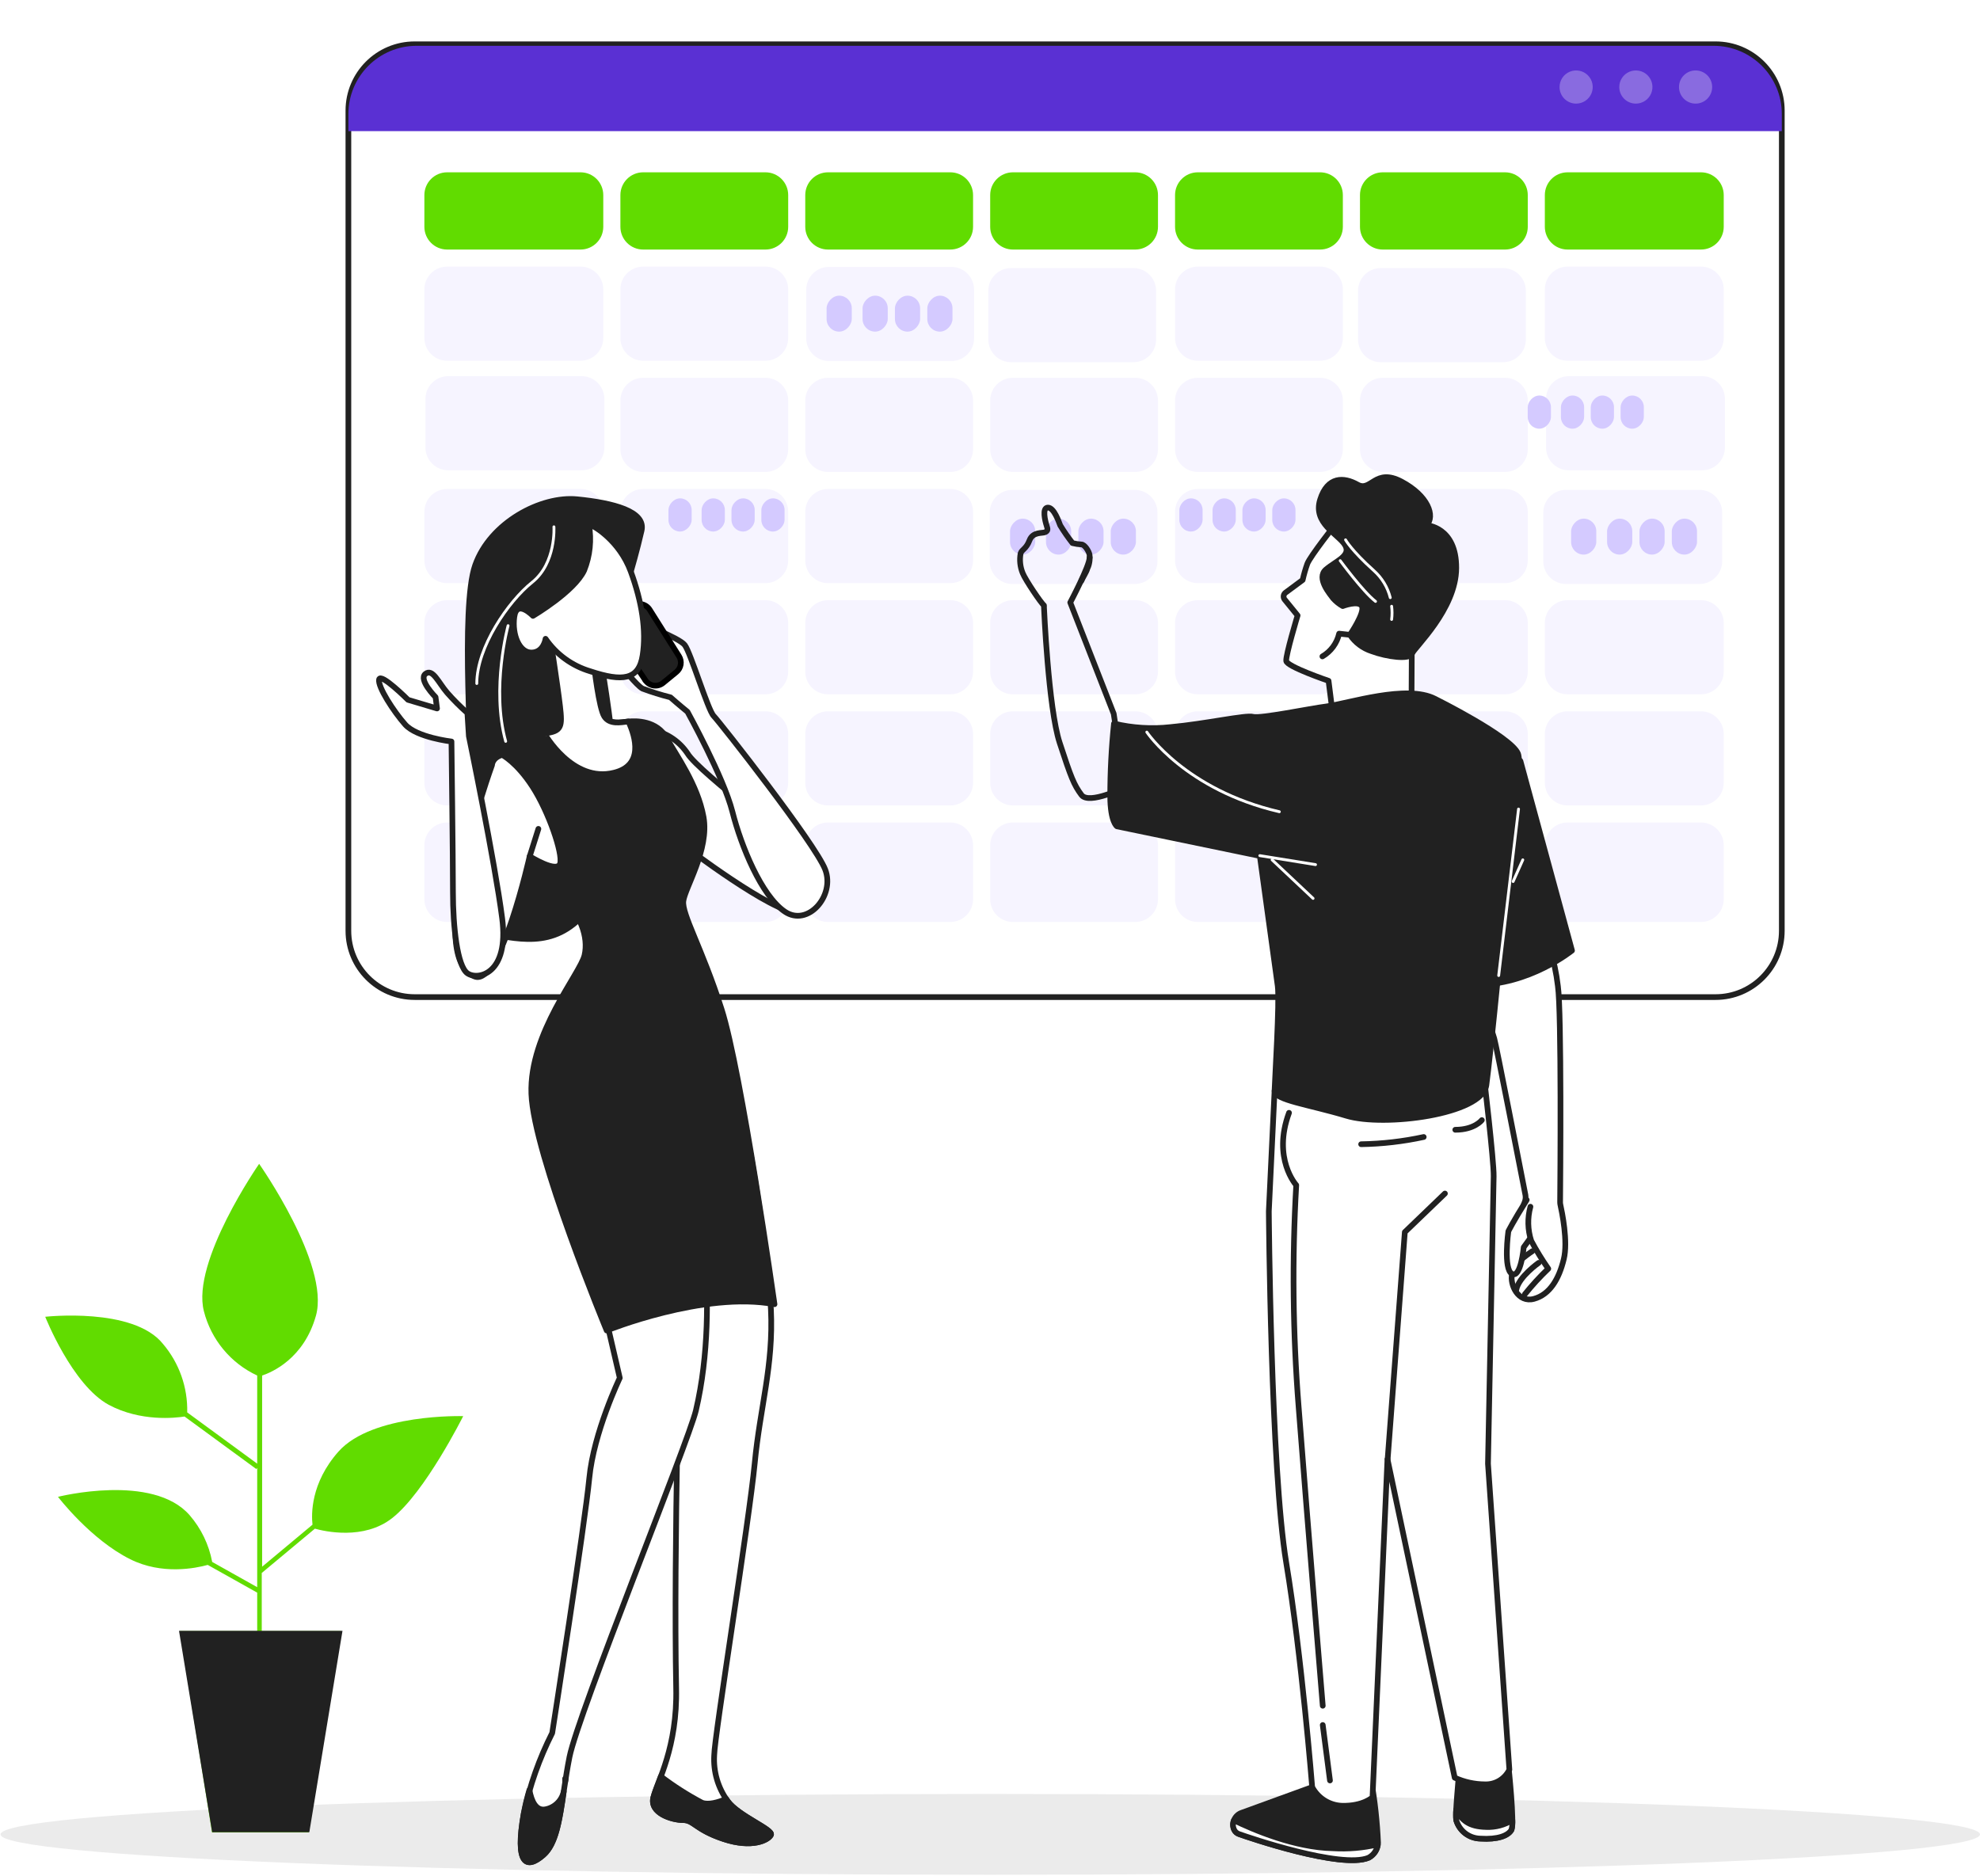 <svg width="535" height="507" viewBox="0 0 535 507" fill="none" xmlns="http://www.w3.org/2000/svg">
<path d="M0.139 495.721C0.139 501.746 119.884 506.634 267.57 506.634C415.256 506.634 535 501.746 535 495.721C535 489.697 415.271 484.794 267.57 484.794C119.868 484.794 0.139 489.681 0.139 495.721Z" fill="black" fill-opacity="0.08"/>
<path d="M51.263 409.492C54.362 413.083 56.456 417.43 57.332 422.091L69.496 428.916V396.663L69.265 396.996L49.867 382.797C47.422 383.181 38.011 384.256 29.381 379.634C19.497 374.269 12.224 355.844 12.224 355.844C12.224 355.844 35.95 353.168 43.99 363.117C48.4 368.282 50.748 374.893 50.584 381.683L69.496 395.536V371.721C65.956 370.072 62.827 367.657 60.336 364.649C57.844 361.642 56.053 358.118 55.091 354.334C51.647 340.928 70.021 314.514 70.021 314.514C70.021 314.514 89.162 341.696 85.385 355.486C82.146 367.163 73.427 370.851 70.827 371.721V423.385L84.438 412.028C84.13 409.313 83.887 400.799 91.467 392.259C100.66 381.926 125.154 382.694 125.154 382.694C125.154 382.694 114.821 403.359 105.948 410.261C98.266 416.278 87.639 413.82 85.091 413.103L70.725 425.075V440.772H92.12L83.413 495.188H57.294L48.587 440.772H69.496V430.388L56.129 422.898C52.876 423.794 43.786 425.664 35.181 421.362C24.465 416.022 15.668 404.499 15.668 404.499C15.668 404.499 41.315 398.007 51.263 409.492Z" fill="#61DC00"/>
<path d="M83.58 495.124L92.543 440.708H48.369L57.332 495.124H83.58Z" fill="#212121"/>
<g filter="url(#filter0_d_4003_64)">
<path d="M101.045 0.964H452.538C462.429 0.964 470.448 8.987 470.448 18.885V240.529C470.448 250.427 462.429 258.45 452.538 258.45H101.045C91.154 258.45 83.135 250.427 83.135 240.529V18.885C83.135 8.987 91.154 0.964 101.045 0.964Z" fill="white" stroke="#212121" stroke-width="1.537" stroke-miterlimit="10" stroke-linecap="round"/>
<path d="M470.448 19.822C470.448 9.636 462.19 1.379 452.004 1.379H101.578C91.392 1.379 83.135 9.636 83.135 19.822V24.433H470.448V19.822Z" fill="#5A30D3"/>
<path d="M312.648 151.19H345.693C349.088 151.19 351.841 153.943 351.841 157.338V170.479C351.841 173.874 349.088 176.627 345.693 176.627H312.648C309.253 176.627 306.5 173.874 306.5 170.479V157.338C306.5 153.943 309.253 151.19 312.648 151.19Z" fill="#F6F4FF"/>
<path d="M312.648 181.222H345.693C349.088 181.222 351.841 183.975 351.841 187.37V200.511C351.841 203.907 349.088 206.659 345.693 206.659H312.648C309.253 206.659 306.5 203.907 306.5 200.511V187.37C306.5 183.975 309.253 181.222 312.648 181.222Z" fill="#F6F4FF"/>
<path d="M262.697 151.19H295.742C299.137 151.19 301.89 153.943 301.89 157.338V170.479C301.89 173.874 299.137 176.627 295.742 176.627H262.697C259.302 176.627 256.549 173.874 256.549 170.479V157.338C256.549 153.943 259.302 151.19 262.697 151.19Z" fill="#F6F4FF"/>
<path d="M212.731 121.143H245.775C249.171 121.143 251.923 123.895 251.923 127.291V140.432C251.923 143.827 249.171 146.579 245.775 146.579H212.731C209.335 146.579 206.583 143.827 206.583 140.432V127.291C206.583 123.895 209.335 121.143 212.731 121.143Z" fill="#F6F4FF"/>
<path d="M212.731 91.095H245.775C249.171 91.095 251.923 93.848 251.923 97.243V110.384C251.923 113.779 249.171 116.532 245.775 116.532H212.731C209.335 116.532 206.583 113.779 206.583 110.384V97.243C206.583 93.848 209.335 91.095 212.731 91.095Z" fill="#F6F4FF"/>
<path d="M212.731 35.565H245.775C249.171 35.565 251.923 38.318 251.923 41.713V50.289C251.923 53.684 249.171 56.437 245.775 56.437H212.731C209.335 56.437 206.583 53.684 206.583 50.289V41.713C206.583 38.318 209.335 35.565 212.731 35.565Z" fill="#61DC00"/>
<path d="M262.697 35.565H295.742C299.137 35.565 301.89 38.318 301.89 41.713V50.289C301.89 53.684 299.137 56.437 295.742 56.437H262.697C259.302 56.437 256.549 53.684 256.549 50.289V41.713C256.549 38.318 259.302 35.565 262.697 35.565Z" fill="#61DC00"/>
<path d="M262.697 181.222H295.742C299.137 181.222 301.89 183.975 301.89 187.37V200.511C301.89 203.907 299.137 206.659 295.742 206.659H262.697C259.302 206.659 256.549 203.907 256.549 200.511V187.37C256.549 183.975 259.302 181.222 262.697 181.222Z" fill="#F6F4FF"/>
<path d="M262.19 61.447H295.235C298.63 61.447 301.383 64.2 301.383 67.595V80.736C301.383 84.132 298.63 86.884 295.235 86.884H262.19C258.795 86.884 256.042 84.132 256.042 80.736V67.595C256.042 64.2 258.795 61.447 262.19 61.447Z" fill="#F6F4FF"/>
<path d="M262.697 91.095H295.742C299.137 91.095 301.89 93.848 301.89 97.243V110.384C301.89 113.779 299.137 116.532 295.742 116.532H262.697C259.302 116.532 256.549 113.779 256.549 110.384V97.243C256.549 93.848 259.302 91.095 262.697 91.095Z" fill="#F6F4FF"/>
<path d="M262.565 121.381H295.61C299.005 121.381 301.757 124.134 301.757 127.529V140.67C301.757 144.065 299.005 146.818 295.61 146.818H262.565C259.17 146.818 256.417 144.065 256.417 140.67V127.529C256.417 124.134 259.17 121.381 262.565 121.381Z" fill="#F6F4FF"/>
<rect width="6.803" height="9.718" rx="3.401" transform="matrix(-1 0 0 1 295.926 129.156)" fill="#D4CAFF"/>
<rect width="6.803" height="9.718" rx="3.401" transform="matrix(-1 0 0 1 287.18 129.156)" fill="#D4CAFF"/>
<rect width="6.803" height="9.718" rx="3.401" transform="matrix(-1 0 0 1 278.433 129.156)" fill="#D4CAFF"/>
<rect width="6.803" height="9.718" rx="3.401" transform="matrix(-1 0 0 1 268.715 129.156)" fill="#D4CAFF"/>
<path d="M212.731 181.222H245.775C249.171 181.222 251.923 183.975 251.923 187.37V200.511C251.923 203.907 249.171 206.659 245.775 206.659H212.731C209.335 206.659 206.583 203.907 206.583 200.511V187.37C206.583 183.975 209.335 181.222 212.731 181.222Z" fill="#F6F4FF"/>
<path d="M412.566 61.048H448.607C452.003 61.048 454.755 63.8 454.755 67.196V80.337C454.755 83.732 452.003 86.484 448.607 86.484H412.566C409.17 86.484 406.418 83.732 406.418 80.337V67.196C406.418 63.8 409.17 61.048 412.566 61.048Z" fill="#F6F4FF"/>
<path d="M412.147 121.381H448.189C451.584 121.381 454.337 124.134 454.337 127.529V140.67C454.337 144.065 451.584 146.818 448.189 146.818H412.147C408.752 146.818 405.999 144.065 405.999 140.67V127.529C405.999 124.134 408.752 121.381 412.147 121.381Z" fill="#F6F4FF"/>
<path d="M412.566 151.19H448.607C452.003 151.19 454.755 153.943 454.755 157.338V170.479C454.755 173.874 452.003 176.627 448.607 176.627H412.566C409.17 176.627 406.418 173.874 406.418 170.479V157.338C406.418 153.943 409.17 151.19 412.566 151.19Z" fill="#F6F4FF"/>
<path d="M412.888 90.65H448.93C452.325 90.65 455.078 93.402 455.078 96.797V109.938C455.078 113.334 452.325 116.086 448.93 116.086H412.888C409.493 116.086 406.741 113.334 406.741 109.938V96.797C406.741 93.402 409.493 90.65 412.888 90.65Z" fill="#F6F4FF"/>
<path d="M109.816 35.565H145.858C149.253 35.565 152.006 38.318 152.006 41.713V50.289C152.006 53.684 149.253 56.437 145.858 56.437H109.816C106.421 56.437 103.668 53.684 103.668 50.289V41.713C103.668 38.318 106.421 35.565 109.816 35.565Z" fill="#61DC00"/>
<path d="M412.566 181.222H448.607C452.003 181.222 454.755 183.975 454.755 187.37V200.511C454.755 203.907 452.003 206.659 448.607 206.659H412.566C409.17 206.659 406.418 203.907 406.418 200.511V187.37C406.418 183.975 409.17 181.222 412.566 181.222Z" fill="#F6F4FF"/>
<path d="M162.78 61.048H195.824C199.22 61.048 201.972 63.8 201.972 67.196V80.337C201.972 83.732 199.22 86.484 195.824 86.484H162.78C159.384 86.484 156.632 83.732 156.632 80.337V67.196C156.632 63.8 159.384 61.048 162.78 61.048Z" fill="#F6F4FF"/>
<path d="M212.731 151.19H245.775C249.171 151.19 251.923 153.943 251.923 157.338V170.479C251.923 173.874 249.171 176.627 245.775 176.627H212.731C209.335 176.627 206.583 173.874 206.583 170.479V157.338C206.583 153.943 209.335 151.19 212.731 151.19Z" fill="#F6F4FF"/>
<path d="M162.78 151.19H195.824C199.22 151.19 201.972 153.943 201.972 157.338V170.479C201.972 173.874 199.22 176.627 195.824 176.627H162.78C159.384 176.627 156.632 173.874 156.632 170.479V157.338C156.632 153.943 159.384 151.19 162.78 151.19Z" fill="#F6F4FF"/>
<path d="M162.78 91.095H195.824C199.22 91.095 201.972 93.848 201.972 97.243V110.384C201.972 113.779 199.22 116.532 195.824 116.532H162.78C159.384 116.532 156.632 113.779 156.632 110.384V97.243C156.632 93.848 159.384 91.095 162.78 91.095Z" fill="#F6F4FF"/>
<path d="M162.78 121.143H195.824C199.22 121.143 201.972 123.895 201.972 127.291V140.432C201.972 143.827 199.22 146.579 195.824 146.579H162.78C159.384 146.579 156.632 143.827 156.632 140.432V127.291C156.632 123.895 159.384 121.143 162.78 121.143Z" fill="#F6F4FF"/>
<path d="M162.78 181.222H195.824C199.22 181.222 201.972 183.975 201.972 187.37V200.511C201.972 203.907 199.22 206.659 195.824 206.659H162.78C159.384 206.659 156.632 203.907 156.632 200.511V187.37C156.632 183.975 159.384 181.222 162.78 181.222Z" fill="#F6F4FF"/>
<path d="M213.001 61.127H246.045C249.441 61.127 252.193 63.879 252.193 67.275V80.416C252.193 83.811 249.441 86.564 246.045 86.564H213.001C209.606 86.564 206.853 83.811 206.853 80.416V67.275C206.853 63.879 209.606 61.127 213.001 61.127Z" fill="#F6F4FF"/>
<rect width="6.803" height="9.718" rx="3.401" transform="matrix(-1 0 0 1 246.362 68.902)" fill="#D4CAFF"/>
<rect width="6.803" height="9.718" rx="3.401" transform="matrix(-1 0 0 1 237.616 68.902)" fill="#D4CAFF"/>
<rect width="6.803" height="9.718" rx="3.401" transform="matrix(-1 0 0 1 228.869 68.902)" fill="#D4CAFF"/>
<rect width="6.803" height="9.718" rx="3.401" transform="matrix(-1 0 0 1 219.15 68.902)" fill="#D4CAFF"/>
<rect width="6.803" height="9.718" rx="3.401" transform="matrix(-1 0 0 1 447.534 129.156)" fill="#D4CAFF"/>
<rect width="6.803" height="9.718" rx="3.401" transform="matrix(-1 0 0 1 438.787 129.156)" fill="#D4CAFF"/>
<rect width="6.803" height="9.718" rx="3.401" transform="matrix(-1 0 0 1 430.041 129.156)" fill="#D4CAFF"/>
<rect width="6.803" height="9.718" rx="3.401" transform="matrix(-1 0 0 1 420.322 129.156)" fill="#D4CAFF"/>
<path d="M109.816 181.222H145.858C149.253 181.222 152.006 183.975 152.006 187.37V200.511C152.006 203.907 149.253 206.659 145.858 206.659H109.816C106.421 206.659 103.668 203.907 103.668 200.511V187.37C103.668 183.975 106.421 181.222 109.816 181.222Z" fill="#F6F4FF"/>
<path d="M162.78 35.565H195.824C199.22 35.565 201.972 38.318 201.972 41.713V50.289C201.972 53.684 199.22 56.437 195.824 56.437H162.78C159.384 56.437 156.632 53.684 156.632 50.289V41.713C156.632 38.318 159.384 35.565 162.78 35.565Z" fill="#61DC00"/>
<path d="M109.816 151.19H145.858C149.253 151.19 152.006 153.943 152.006 157.338V170.479C152.006 173.874 149.253 176.627 145.858 176.627H109.816C106.421 176.627 103.668 173.874 103.668 170.479V157.338C103.668 153.943 106.421 151.19 109.816 151.19Z" fill="#F6F4FF"/>
<path d="M162.78 211.27H195.824C199.22 211.27 201.972 214.022 201.972 217.418V232.003C201.972 235.399 199.22 238.151 195.824 238.151H162.78C159.384 238.151 156.632 235.399 156.632 232.003V217.418C156.632 214.022 159.384 211.27 162.78 211.27Z" fill="#F6F4FF"/>
<path d="M109.816 121.143H145.858C149.253 121.143 152.006 123.895 152.006 127.291V140.432C152.006 143.827 149.253 146.579 145.858 146.579H109.816C106.421 146.579 103.668 143.827 103.668 140.432V127.291C103.668 123.895 106.421 121.143 109.816 121.143Z" fill="#F6F4FF"/>
<path d="M262.697 211.27H295.742C299.137 211.27 301.89 214.022 301.89 217.418V232.003C301.89 235.399 299.137 238.151 295.742 238.151H262.697C259.302 238.151 256.549 235.399 256.549 232.003V217.418C256.549 214.022 259.302 211.27 262.697 211.27Z" fill="#F6F4FF"/>
<path d="M212.731 211.27H245.775C249.171 211.27 251.923 214.022 251.923 217.418V232.003C251.923 235.399 249.171 238.151 245.775 238.151H212.731C209.335 238.151 206.583 235.399 206.583 232.003V217.418C206.583 214.022 209.335 211.27 212.731 211.27Z" fill="#F6F4FF"/>
<path d="M110.108 90.65H146.15C149.545 90.65 152.298 93.402 152.298 96.797V109.938C152.298 113.334 149.545 116.086 146.15 116.086H110.108C106.713 116.086 103.96 113.334 103.96 109.938V96.797C103.96 93.402 106.713 90.65 110.108 90.65Z" fill="#F6F4FF"/>
<path d="M109.816 211.27H145.858C149.253 211.27 152.006 214.022 152.006 217.418V232.003C152.006 235.399 149.253 238.151 145.858 238.151H109.816C106.421 238.151 103.668 235.399 103.668 232.003V217.418C103.668 214.022 106.421 211.27 109.816 211.27Z" fill="#F6F4FF"/>
<path d="M412.566 211.27H448.607C452.003 211.27 454.755 214.022 454.755 217.418V232.003C454.755 235.399 452.003 238.151 448.607 238.151H412.566C409.17 238.151 406.418 235.399 406.418 232.003V217.418C406.418 214.022 409.17 211.27 412.566 211.27Z" fill="#F6F4FF"/>
<path d="M109.816 61.048H145.858C149.253 61.048 152.006 63.8 152.006 67.196V80.337C152.006 83.732 149.253 86.484 145.858 86.484H109.816C106.421 86.484 103.668 83.732 103.668 80.337V67.196C103.668 63.8 106.421 61.048 109.816 61.048Z" fill="#F6F4FF"/>
<path d="M412.566 35.565H448.607C452.003 35.565 454.755 38.318 454.755 41.713V50.289C454.755 53.684 452.003 56.437 448.607 56.437H412.566C409.17 56.437 406.418 53.684 406.418 50.289V41.713C406.418 38.318 409.17 35.565 412.566 35.565Z" fill="#61DC00"/>
<path d="M362.615 35.565H395.659C399.055 35.565 401.807 38.318 401.807 41.713V50.289C401.807 53.684 399.055 56.437 395.659 56.437H362.615C359.219 56.437 356.467 53.684 356.467 50.289V41.713C356.467 38.318 359.219 35.565 362.615 35.565Z" fill="#61DC00"/>
<path d="M362.615 151.19H395.659C399.055 151.19 401.807 153.943 401.807 157.338V170.479C401.807 173.874 399.055 176.627 395.659 176.627H362.615C359.219 176.627 356.467 173.874 356.467 170.479V157.338C356.467 153.943 359.219 151.19 362.615 151.19Z" fill="#F6F4FF"/>
<path d="M312.648 35.565H345.693C349.088 35.565 351.841 38.318 351.841 41.713V50.289C351.841 53.684 349.088 56.437 345.693 56.437H312.648C309.253 56.437 306.5 53.684 306.5 50.289V41.713C306.5 38.318 309.253 35.565 312.648 35.565Z" fill="#61DC00"/>
<path d="M312.648 91.095H345.693C349.088 91.095 351.841 93.848 351.841 97.243V110.384C351.841 113.779 349.088 116.532 345.693 116.532H312.648C309.253 116.532 306.5 113.779 306.5 110.384V97.243C306.5 93.848 309.253 91.095 312.648 91.095Z" fill="#F6F4FF"/>
<path d="M362.615 181.222H395.659C399.055 181.222 401.807 183.975 401.807 187.37V200.511C401.807 203.907 399.055 206.659 395.659 206.659H362.615C359.219 206.659 356.467 203.907 356.467 200.511V187.37C356.467 183.975 359.219 181.222 362.615 181.222Z" fill="#F6F4FF"/>
<path d="M312.648 61.048H345.693C349.088 61.048 351.841 63.8 351.841 67.196V80.337C351.841 83.732 349.088 86.484 345.693 86.484H312.648C309.253 86.484 306.5 83.732 306.5 80.337V67.196C306.5 63.8 309.253 61.048 312.648 61.048Z" fill="#F6F4FF"/>
<path d="M362.092 61.447H395.137C398.532 61.447 401.285 64.2 401.285 67.595V80.736C401.285 84.132 398.532 86.884 395.137 86.884H362.092C358.697 86.884 355.944 84.132 355.944 80.736V67.595C355.944 64.2 358.697 61.447 362.092 61.447Z" fill="#F6F4FF"/>
<path d="M312.648 121.143H345.693C349.088 121.143 351.841 123.895 351.841 127.291V140.432C351.841 143.827 349.088 146.579 345.693 146.579H312.648C309.253 146.579 306.5 143.827 306.5 140.432V127.291C306.5 123.895 309.253 121.143 312.648 121.143Z" fill="#F6F4FF"/>
<path d="M362.615 121.143H395.659C399.055 121.143 401.807 123.895 401.807 127.291V140.432C401.807 143.827 399.055 146.579 395.659 146.579H362.615C359.219 146.579 356.467 143.827 356.467 140.432V127.291C356.467 123.895 359.219 121.143 362.615 121.143Z" fill="#F6F4FF"/>
<path d="M362.615 211.27H395.659C399.055 211.27 401.807 214.022 401.807 217.418V232.003C401.807 235.399 399.055 238.151 395.659 238.151H362.615C359.219 238.151 356.467 235.399 356.467 232.003V217.418C356.467 214.022 359.219 211.27 362.615 211.27Z" fill="#F6F4FF"/>
<path d="M362.615 91.095H395.659C399.055 91.095 401.807 93.848 401.807 97.243V110.384C401.807 113.779 399.055 116.532 395.659 116.532H362.615C359.219 116.532 356.467 113.779 356.467 110.384V97.243C356.467 93.848 359.219 91.095 362.615 91.095Z" fill="#F6F4FF"/>
<path d="M312.648 211.27H345.693C349.088 211.27 351.841 214.022 351.841 217.418V232.003C351.841 235.399 349.088 238.151 345.693 238.151H312.648C309.253 238.151 306.5 235.399 306.5 232.003V217.418C306.5 214.022 309.253 211.27 312.648 211.27Z" fill="#F6F4FF"/>
<path d="M447.149 17C444.674 17 442.667 14.993 442.667 12.518C442.667 10.042 444.674 8.036 447.149 8.036C449.625 8.036 451.631 10.042 451.631 12.518C451.631 14.993 449.625 17 447.149 17Z" fill="#F6F4FF" fill-opacity="0.3"/>
<path d="M426.531 12.528C426.529 11.641 426.79 10.773 427.282 10.034C427.774 9.295 428.474 8.719 429.293 8.379C430.113 8.038 431.015 7.949 431.885 8.121C432.756 8.294 433.555 8.721 434.183 9.348C434.81 9.976 435.237 10.775 435.41 11.646C435.582 12.516 435.493 13.418 435.152 14.238C434.812 15.057 434.236 15.757 433.497 16.249C432.758 16.741 431.89 17.002 431.003 17C429.817 17 428.679 16.529 427.841 15.69C427.002 14.852 426.531 13.714 426.531 12.528Z" fill="#F6F4FF" fill-opacity="0.3"/>
<path d="M410.395 12.528C410.393 11.641 410.655 10.773 411.146 10.034C411.638 9.295 412.338 8.719 413.157 8.379C413.977 8.038 414.879 7.949 415.749 8.121C416.62 8.294 417.419 8.721 418.047 9.348C418.674 9.976 419.102 10.775 419.274 11.646C419.447 12.516 419.357 13.418 419.017 14.238C418.676 15.057 418.1 15.757 417.361 16.249C416.622 16.741 415.754 17.002 414.867 17C413.681 17 412.544 16.529 411.705 15.69C410.867 14.852 410.395 13.714 410.395 12.528Z" fill="#F6F4FF" fill-opacity="0.3"/>
<rect width="6.275" height="8.964" rx="3.138" transform="matrix(-1 0 0 1 339.043 123.676)" fill="#D4CAFF"/>
<rect width="6.275" height="8.964" rx="3.138" transform="matrix(-1 0 0 1 330.975 123.676)" fill="#D4CAFF"/>
<rect width="6.275" height="8.964" rx="3.138" transform="matrix(-1 0 0 1 322.907 123.676)" fill="#D4CAFF"/>
<rect width="6.275" height="8.964" rx="3.138" transform="matrix(-1 0 0 1 313.942 123.676)" fill="#D4CAFF"/>
<rect width="6.275" height="8.964" rx="3.138" transform="matrix(-1 0 0 1 433.168 95.886)" fill="#D4CAFF"/>
<rect width="6.275" height="8.964" rx="3.138" transform="matrix(-1 0 0 1 425.1 95.886)" fill="#D4CAFF"/>
<rect width="6.275" height="8.964" rx="3.138" transform="matrix(-1 0 0 1 417.033 95.886)" fill="#D4CAFF"/>
<rect width="6.275" height="8.964" rx="3.138" transform="matrix(-1 0 0 1 408.068 95.886)" fill="#D4CAFF"/>
<rect width="6.275" height="8.964" rx="3.138" transform="matrix(-1 0 0 1 200.992 123.676)" fill="#D4CAFF"/>
<rect width="6.275" height="8.964" rx="3.138" transform="matrix(-1 0 0 1 192.924 123.676)" fill="#D4CAFF"/>
<rect width="6.275" height="8.964" rx="3.138" transform="matrix(-1 0 0 1 184.856 123.676)" fill="#D4CAFF"/>
<rect width="6.275" height="8.964" rx="3.138" transform="matrix(-1 0 0 1 175.892 123.676)" fill="#D4CAFF"/>
</g>
<path d="M202.833 311.86C202.833 311.86 207.582 338.511 208.305 353.85C209.027 369.188 205.384 380.132 203.924 395.47C202.464 410.809 192.981 469.582 192.981 474.332C192.716 478.769 194.004 483.159 196.624 486.75C199.544 490.762 209.042 494.435 208.305 495.864C207.567 497.294 203.202 499.522 195.532 496.971C187.863 494.42 187.494 491.853 184.574 491.853C181.654 491.853 175.444 490.024 176.551 485.705C177.658 481.386 183.068 472.211 182.699 456.134C181.976 418.894 183.805 354.695 183.805 354.695L172.125 318.915L202.833 311.86Z" fill="white" stroke="#212121" stroke-width="1.537" stroke-linecap="round" stroke-linejoin="round"/>
<path d="M196.224 486.151L196.624 486.75C199.544 490.762 209.042 494.435 208.305 495.864C207.567 497.294 203.202 499.522 195.532 496.971C187.863 494.42 187.494 491.853 184.574 491.853C181.654 491.853 175.444 490.024 176.551 485.705C176.889 484.322 177.673 482.462 178.564 480.064C182.07 482.736 185.792 485.111 189.692 487.165C191.429 487.811 194.011 487.088 196.224 486.151Z" fill="#212121" stroke="#212121" stroke-width="1.537" stroke-linecap="round" stroke-linejoin="round"/>
<path d="M170.449 154.476C170.449 154.476 172.171 148.604 173.354 143.379C174.538 138.153 165.669 135.894 155.941 134.926C146.212 133.957 132.456 141.212 128.398 152.739C124.341 164.266 127.753 206.932 127.338 216.246C126.923 225.56 126.001 251.365 135.453 252.979C144.905 254.593 154.849 255.223 163.118 239.024C171.387 222.824 162.319 180.22 161.335 171.659C160.352 163.098 169.958 155.721 169.958 155.721L170.449 154.476Z" fill="#212121" stroke="#212121" stroke-width="1.537" stroke-linecap="round" stroke-linejoin="round"/>
<path d="M149.67 142.364C149.67 142.364 150.315 152.139 143.799 157.35C137.282 162.56 128.829 174.933 128.829 184.708" stroke="white" stroke-width="0.768" stroke-linecap="round" stroke-linejoin="round"/>
<path d="M137.282 169.077C137.282 169.077 132.671 185.983 136.636 200.338" stroke="white" stroke-width="0.768" stroke-linecap="round" stroke-linejoin="round"/>
<path d="M187.433 316.44C187.433 316.44 195.117 351.175 188.032 381.192C186.096 389.399 156.232 463.02 153.881 474.793C151.529 486.566 151.529 497.171 146.811 501.29C142.092 505.409 139.126 503.641 141.524 490.101C143.133 482.539 145.716 475.219 149.209 468.322C149.209 468.322 158.046 411.808 159.23 399.451C160.413 387.094 167.468 372.37 167.468 372.37L156.279 324.094L187.433 316.44Z" fill="white" stroke="#212121" stroke-width="1.537" stroke-linecap="round" stroke-linejoin="round"/>
<path d="M143.045 483.722C143.614 486.796 144.844 489.455 147.41 488.948C148.612 488.718 149.72 488.139 150.595 487.284C151.469 486.428 152.072 485.334 152.329 484.137C151.176 491.914 150.238 498.323 146.811 501.305C142.108 505.424 139.126 503.657 141.524 490.116C141.909 487.958 142.417 485.823 143.045 483.722Z" fill="#212121" stroke="#212121" stroke-width="1.537" stroke-linecap="round" stroke-linejoin="round"/>
<path d="M152.698 480.648H152.836C152.836 480.925 152.759 481.202 152.713 481.463C152.721 481.191 152.716 480.919 152.698 480.648Z" fill="#212121" stroke="#212121" stroke-width="1.537" stroke-linecap="round" stroke-linejoin="round"/>
<path d="M176.782 197.372C180.465 198.255 183.681 200.494 185.788 203.643C188.862 208.73 217.495 230.263 220.231 232.599C222.967 234.935 222.583 246.693 215.62 246.693C208.658 246.693 185.081 228.695 185.081 228.695C185.081 228.695 178.042 220.073 175.69 212.25C173.339 204.427 171.694 198.156 176.782 197.372Z" fill="white" stroke="#212121" stroke-width="1.537" stroke-linecap="round" stroke-linejoin="round"/>
<path d="M168.959 177.422C171.694 177.422 174.399 183.847 174.399 183.847L176.982 184.231C174.661 181.48 171.694 177.422 171.694 177.422C169.358 173.503 170.157 167.632 171.694 168.032C173.231 168.431 183.437 172.335 185.004 174.287C186.572 176.239 191.275 191.901 192.828 193.468C194.38 195.036 220.231 227.911 222.967 234.966C225.703 242.021 218.279 250.628 212.009 246.324C205.738 242.021 200.266 228.695 197.899 219.366C195.533 210.037 185.758 192.346 185.758 192.346C185.758 192.346 183.483 190.502 181.147 188.442C178.594 187.799 176.08 187.014 173.616 186.091C172.079 185.307 167.744 179.82 167.744 179.82C167.744 179.82 166.223 177.422 168.959 177.422Z" fill="white" stroke="#212121" stroke-width="1.537" stroke-linecap="round" stroke-linejoin="round"/>
<path d="M175.537 164.758L183.467 177.33C183.891 178.002 184.054 178.806 183.927 179.59C183.8 180.374 183.39 181.084 182.776 181.588L179.164 184.554C178.813 184.841 178.406 185.051 177.969 185.171C177.531 185.291 177.074 185.319 176.626 185.253C176.177 185.186 175.748 185.027 175.364 184.785C174.981 184.543 174.652 184.223 174.399 183.847L165.992 171.382C165.525 170.686 165.343 169.837 165.483 169.011C165.623 168.185 166.075 167.444 166.745 166.94L170.834 163.866C171.195 163.599 171.608 163.409 172.046 163.308C172.484 163.208 172.939 163.199 173.38 163.283C173.822 163.367 174.242 163.541 174.613 163.795C174.984 164.049 175.299 164.377 175.537 164.758Z" fill="#212121" stroke="black" stroke-width="1.537" stroke-linecap="round" stroke-linejoin="round"/>
<path d="M148.379 170.475C148.379 170.475 150.669 185.153 151.314 190.763C151.96 196.373 151.791 197.587 147.072 198.125C142.354 198.663 134.561 201.061 131.503 208.284C128.444 215.508 146.212 237.379 151.483 242.097C156.755 246.816 159.107 253.179 157.939 258.159C156.77 263.138 142.984 279.246 143.583 295.584C144.183 311.921 163.933 359.552 163.933 359.552C163.933 359.552 190.261 348.885 209.273 352.451C209.273 352.451 200.297 289.343 194.964 272.714C189.631 256.084 184.205 247.077 184.635 243.511C185.066 239.946 191.705 229.541 190.092 220.749C188.478 211.958 182.806 204.258 180.163 199.478C177.519 194.698 171.848 194.759 169.788 194.99C167.729 195.22 164.809 195.866 163.349 193.637C161.888 191.409 160.582 179.912 160.582 179.912L148.379 170.475Z" fill="#212121" stroke="#212121" stroke-width="1.537" stroke-linecap="round" stroke-linejoin="round"/>
<path d="M178.964 234.198L167.252 242.666" stroke="#212121" stroke-width="1.537" stroke-linecap="round" stroke-linejoin="round"/>
<path d="M168.129 270.808C168.129 270.808 179.871 293.217 182.53 309.232" stroke="#212121" stroke-width="1.537" stroke-linecap="round" stroke-linejoin="round"/>
<path d="M181.992 293.754C181.992 293.754 185.204 307.587 186.803 319.883" stroke="#212121" stroke-width="1.537" stroke-linecap="round" stroke-linejoin="round"/>
<path d="M135.683 203.996C135.683 203.996 139.603 205.964 143.906 212.619C148.21 219.274 152.129 230.616 151.345 233.352C150.561 236.088 143.122 231.4 143.122 231.4C143.122 231.4 135.268 266.612 128.26 263.891C114.166 258.405 132.948 206.747 132.948 206.747C132.948 206.747 132.948 204.811 135.683 203.996Z" fill="white" stroke="#212121" stroke-width="1.537" stroke-linecap="round" stroke-linejoin="round"/>
<path d="M165.946 208.807C173.908 206.84 171.787 199.247 169.804 194.974H169.727C167.652 195.22 164.747 195.85 163.287 193.622C161.827 191.393 160.521 179.897 160.521 179.897L148.379 170.537C148.379 170.537 150.669 185.215 151.314 190.825C151.96 196.435 151.791 197.649 147.072 198.187C147.072 198.125 154.603 211.681 165.946 208.807Z" fill="white" stroke="#212121" stroke-width="1.537" stroke-linecap="round" stroke-linejoin="round"/>
<path d="M159.122 141.734C159.869 145.906 159.427 150.205 157.846 154.137C155.218 159.824 144.014 166.433 144.014 166.433C144.014 166.433 139.603 161.822 138.957 166.725C138.312 171.628 140.387 176.423 143.66 176.346C146.934 176.27 147.41 172.627 147.41 172.627C150.314 176.849 154.578 179.947 159.491 181.403C168.19 184.277 172.616 183.77 173.646 177.084C174.676 170.398 173.477 162.744 170.434 154.429C167.391 146.115 160.336 141.888 159.122 141.734Z" fill="white" stroke="#212121" stroke-width="1.537" stroke-linecap="round" stroke-linejoin="round"/>
<path d="M126.692 198.94L126.293 192.684C124.359 190.969 122.531 189.136 120.821 187.197C118.47 184.462 116.902 180.542 114.95 182.11C112.998 183.678 117.686 188.381 117.686 188.381L118.085 191.455L110.247 189.119C110.247 189.119 102.808 181.68 102.424 183.632C102.04 185.584 106.343 192.239 109.463 195.774C112.583 199.309 121.989 200.385 121.989 200.385C121.989 200.385 122.389 231.692 122.389 241.099C122.389 250.505 123.557 261.079 126.293 263.015C129.028 264.952 137.651 263.4 135.683 248.138C133.716 232.876 126.692 198.94 126.692 198.94Z" fill="white" stroke="#212121" stroke-width="1.537" stroke-linecap="round" stroke-linejoin="round"/>
<path d="M143.122 231.431L145.474 223.992" stroke="#212121" stroke-width="1.537" stroke-linecap="round" stroke-linejoin="round"/>
<path d="M361.021 141.437C361.021 141.437 353.966 150.382 353.244 152.349C352.734 153.782 352.313 155.245 351.983 156.73L347.372 160.142C347.227 160.246 347.105 160.379 347.014 160.532C346.922 160.686 346.863 160.856 346.84 161.034C346.817 161.211 346.83 161.391 346.88 161.562C346.929 161.734 347.013 161.894 347.127 162.032L350.615 166.32C350.615 166.32 347.372 177.079 347.542 178.616C347.711 180.153 358.976 183.98 358.976 183.98L360.022 192.218L381.385 191.941L381.462 176.679L389.992 156.699C389.992 156.699 382.354 142.282 361.021 141.437Z" fill="white" stroke="#212121" stroke-width="1.537" stroke-linecap="round" stroke-linejoin="round"/>
<path d="M364.709 171.546L361.835 171.238C361.542 172.517 360.99 173.723 360.212 174.78C359.435 175.838 358.45 176.724 357.317 177.386" fill="white"/>
<path d="M364.709 171.546L361.835 171.238C361.542 172.517 360.99 173.723 360.212 174.78C359.435 175.838 358.45 176.724 357.317 177.386" stroke="#212121" stroke-width="1.537" stroke-linecap="round" stroke-linejoin="round"/>
<path d="M385.458 141.944C385.458 141.944 393.527 142.328 393.481 153.502C393.435 164.676 382.123 175.019 381.508 176.664C380.893 178.308 374.838 177.54 370.581 175.957C368.199 175.181 366.148 173.627 364.755 171.546C364.755 171.546 368.828 165.613 367.998 163.861C367.168 162.109 362.804 163.784 362.804 163.784C361.837 163.235 360.965 162.535 360.221 161.709C359.484 160.679 355.534 156.238 358.27 153.901C361.005 151.565 365.263 150.151 363.372 147.2C361.482 144.249 354.719 141.375 356.702 135.028C358.684 128.68 363.111 128.88 366.8 130.955C370.488 133.03 371.503 126.344 378.68 130.14C385.858 133.936 387.871 139.485 385.458 141.944Z" fill="#212121" stroke="#212121" stroke-width="1.537" stroke-linecap="round" stroke-linejoin="round"/>
<path d="M376.021 163.83C376.174 165.014 376.174 166.212 376.021 167.396" stroke="white" stroke-width="0.768" stroke-linecap="round" stroke-linejoin="round"/>
<path d="M363.572 145.879C363.572 145.879 365.109 148.722 371.257 154.24C373.411 156.172 374.942 158.703 375.652 161.509" stroke="white" stroke-width="0.768" stroke-linecap="round" stroke-linejoin="round"/>
<path d="M362.127 151.519C362.127 151.519 368.383 160.003 371.672 162.524" stroke="white" stroke-width="0.768" stroke-linecap="round" stroke-linejoin="round"/>
<path d="M294.406 150.675C294.406 152.966 289.183 162.816 289.183 162.816L300.926 192.879L303.969 212.736C303.969 212.736 294.255 217.578 292.211 214.826C290.167 212.075 289.398 210.123 286.325 200.733C283.251 191.342 282.083 164.03 282.083 164.03" stroke="#212121" stroke-width="1.537" stroke-linecap="round" stroke-linejoin="round"/>
<path d="M292.191 156.971C292.626 155.916 293.51 154.71 293.819 153.611C294.51 152.29 294.517 150.476 294.395 149.896C294.222 148.982 293.105 147.132 292.191 147.132C291.382 147.085 290.579 146.962 289.794 146.766C288.593 145.233 287.484 143.631 286.472 141.968C286.106 141.043 284.806 137.17 283.151 137.17C281.495 137.17 282.419 140.86 282.785 141.968C283.151 143.076 283.161 143.432 282.419 143.808C281.678 144.184 279.098 143.625 278.173 146.024C277.249 148.423 276.142 148.423 275.776 149.53C275.442 151.333 275.636 153.193 276.335 154.887C277.066 156.727 281.334 163.034 282.076 163.593" stroke="#212121" stroke-width="1.538" stroke-linecap="round" stroke-linejoin="round"/>
<path d="M354.612 482.933L335.507 489.88C335.059 490.033 334.649 490.278 334.301 490.599C333.954 490.92 333.677 491.31 333.489 491.744C333.301 492.178 333.205 492.646 333.209 493.119C333.212 493.593 333.315 494.06 333.509 494.491C333.772 495.017 334.23 495.419 334.785 495.613C337.213 496.489 362.45 505.142 369.812 502.022C370.563 501.644 371.197 501.067 371.644 500.354C372.091 499.642 372.334 498.821 372.348 497.98C372.104 492.309 371.483 486.661 370.488 481.073C370.488 481.073 361.113 485.515 354.612 482.933Z" fill="#212121" stroke="#212121" stroke-width="1.537" stroke-linecap="round" stroke-linejoin="round"/>
<path d="M333.478 494.506C333.277 494.105 333.165 493.665 333.152 493.216C333.139 492.767 333.224 492.321 333.401 491.909C338.689 494.476 349.924 499.286 360.16 499.471C364.226 499.721 368.306 499.374 372.271 498.441C372.173 499.196 371.896 499.916 371.463 500.542C371.03 501.168 370.453 501.68 369.781 502.037C362.373 505.111 337.182 496.504 334.754 495.628C334.199 495.435 333.741 495.032 333.478 494.506Z" fill="white" stroke="#212121" stroke-width="1.537" stroke-linecap="round" stroke-linejoin="round"/>
<path d="M407.575 477.123C407.575 477.123 409.296 492.969 408.374 494.537C407.452 496.105 404.701 497.165 399.967 496.858C398.516 496.826 397.112 496.338 395.953 495.464C394.794 494.589 393.94 493.372 393.512 491.986C393.081 490.848 394.188 480.489 394.219 478.676C394.249 476.862 407.575 477.123 407.575 477.123Z" fill="#212121" stroke="#212121" stroke-width="1.537" stroke-linecap="round" stroke-linejoin="round"/>
<path d="M393.466 489.019C394.926 491.832 396.785 493.63 401.611 493.722C404.093 493.823 406.548 493.169 408.651 491.847C408.722 492.753 408.628 493.664 408.374 494.537C407.437 496.074 404.701 497.165 399.967 496.858C398.516 496.826 397.112 496.338 395.953 495.464C394.794 494.589 393.94 493.372 393.512 491.986C393.378 491.002 393.362 490.006 393.466 489.019Z" fill="white" stroke="#212121" stroke-width="1.537" stroke-linecap="round" stroke-linejoin="round"/>
<path d="M344.391 294.794C348.877 297.013 353.607 298.7 358.485 299.82L400.858 290.03C400.858 290.03 403.671 313.791 403.594 317.879C403.517 321.968 402.057 395.542 402.057 395.542L407.836 478.23C407.237 479.463 406.291 480.495 405.115 481.199C403.938 481.903 402.582 482.25 401.212 482.195C398.4 482.182 395.623 481.569 393.066 480.397L374.899 394.328L370.857 485.7C370.857 485.7 368.352 488.113 362.634 487.99C360.961 487.934 359.331 487.437 357.912 486.549C356.492 485.661 355.332 484.414 354.55 482.933C354.55 482.933 351.737 447.583 347.541 422.285C343.346 396.986 342.838 327.347 342.838 327.347L344.391 294.794Z" fill="white" stroke="#212121" stroke-width="1.537" stroke-linecap="round" stroke-linejoin="round"/>
<path d="M384.69 307.259C379.132 308.464 373.469 309.118 367.783 309.211" stroke="#212121" stroke-width="1.537" stroke-linecap="round" stroke-linejoin="round"/>
<path d="M400.398 302.694C400.398 302.694 398.43 305.307 393.22 305.307" stroke="#212121" stroke-width="1.537" stroke-linecap="round" stroke-linejoin="round"/>
<path d="M357.409 460.955C357.409 460.955 353.505 414.062 350.892 380.203C349.315 360.26 349.1 340.234 350.246 320.262C350.246 320.262 343.73 313.099 348.295 300.727" stroke="#212121" stroke-width="1.537" stroke-linecap="round" stroke-linejoin="round"/>
<path d="M357.409 466.165L359.361 481.15" stroke="#212121" stroke-width="1.537" stroke-linecap="round" stroke-linejoin="round"/>
<path d="M374.945 394.343L379.587 332.957L390.423 322.536" stroke="#212121" stroke-width="1.537" stroke-linecap="round" stroke-linejoin="round"/>
<path d="M397.646 261.104C397.422 260.405 397.431 259.652 397.672 258.959C397.914 258.266 398.374 257.67 398.983 257.262C403.687 254.08 415.091 247.533 418.733 256.155C419.798 259.52 420.539 262.978 420.947 266.483C421.961 273.384 421.592 320.108 421.546 324.888C421.545 325.147 421.576 325.405 421.638 325.656C422.038 327.485 423.713 335.477 422.545 340.242C421.239 345.667 418.733 349.848 414.476 351.001C410.219 352.153 407.898 347.235 408.559 344.223C409.22 341.21 407.636 338.874 408.297 335.862C408.835 333.433 411.141 327.086 412.017 324.734C412.228 324.154 412.281 323.528 412.171 322.92C410.972 316.773 404.255 282.299 403.748 280.639C403.241 278.979 399.306 266.468 397.646 261.104Z" fill="white" stroke="#212121" stroke-width="1.537" stroke-linecap="round" stroke-linejoin="round"/>
<path d="M415.752 341.272C415.752 341.272 410.326 345.068 409.696 348.572" stroke="#212121" stroke-width="1.537" stroke-linecap="round" stroke-linejoin="round"/>
<path d="M414.03 338.121C414.03 338.121 409.727 340.934 408.574 343.147" stroke="#212121" stroke-width="1.537" stroke-linecap="round" stroke-linejoin="round"/>
<path d="M413.246 334.939L411.71 337.06C411.71 337.06 410.941 345.514 408.543 344.253C406.146 342.993 407.56 332.742 407.56 332.742C407.56 332.742 408.774 330.236 412.524 324.258" fill="white"/>
<path d="M413.246 334.939L411.71 337.06C411.71 337.06 410.941 345.514 408.543 344.253C406.146 342.993 407.56 332.742 407.56 332.742C407.56 332.742 408.774 330.236 412.524 324.258" stroke="#212121" stroke-width="1.537" stroke-linecap="round" stroke-linejoin="round"/>
<path d="M413.523 326.102C412.694 329.131 412.769 332.337 413.738 335.324C415.122 337.925 416.662 340.44 418.349 342.855C416.095 345.01 413.985 347.31 412.032 349.74" stroke="#212121" stroke-width="1.537" stroke-linecap="round" stroke-linejoin="round"/>
<path d="M410.818 205.651L424.758 256.878C424.758 256.878 413.093 266.33 398.63 266.099L389.301 217.47C389.301 217.47 399.721 194.062 410.818 205.651Z" fill="#212121" stroke="#212121" stroke-width="1.537" stroke-linecap="round" stroke-linejoin="round"/>
<path d="M387.764 188.852C387.764 188.852 408.236 199.026 410.157 203.637C411.694 207.48 406.991 234.684 406.899 239.464C406.806 244.244 402.718 285.311 401.612 293.257C400.505 301.203 373.946 304.585 363.833 301.526C353.72 298.468 344.329 297.299 344.391 294.748C344.452 292.197 345.805 270.587 345.251 266.453C344.698 262.318 340.41 231.303 340.41 231.303L301.817 223.31C301.817 223.31 300.034 222.234 299.988 215.257C299.982 208.67 300.321 202.088 301.002 195.538C306.001 196.737 311.171 197.059 316.28 196.49C325.594 195.661 336.629 193.155 338.596 193.709C340.564 194.262 353.966 191.465 358.377 190.911C364.509 190.081 380.079 184.886 387.764 188.852Z" fill="#212121" stroke="#212121" stroke-width="1.537" stroke-linecap="round" stroke-linejoin="round"/>
<path d="M404.947 263.625L410.311 218.638" stroke="white" stroke-width="0.768" stroke-linecap="round" stroke-linejoin="round"/>
<path d="M408.851 238.219L411.463 232.363" stroke="white" stroke-width="0.768" stroke-linecap="round" stroke-linejoin="round"/>
<path d="M340.41 231.226L355.457 233.654" stroke="white" stroke-width="0.768" stroke-linecap="round" stroke-linejoin="round"/>
<path d="M343.73 232.363L354.796 242.784" stroke="white" stroke-width="0.768" stroke-linecap="round" stroke-linejoin="round"/>
<path d="M309.871 197.843C309.871 197.843 320.291 213.474 345.682 219.36" stroke="white" stroke-width="0.768" stroke-linecap="round" stroke-linejoin="round"/>
<defs>
<filter id="filter0_d_4003_64" x="82.367" y="0.195" width="402.05" height="272.223" filterUnits="userSpaceOnUse" color-interpolation-filters="sRGB">
<feFlood flood-opacity="0" result="BackgroundImageFix"/>
<feColorMatrix in="SourceAlpha" type="matrix" values="0 0 0 0 0 0 0 0 0 0 0 0 0 0 0 0 0 0 127 0" result="hardAlpha"/>
<feOffset dx="11" dy="11"/>
<feGaussianBlur stdDeviation="1.1"/>
<feComposite in2="hardAlpha" operator="out"/>
<feColorMatrix type="matrix" values="0 0 0 0 0 0 0 0 0 0 0 0 0 0 0 0 0 0 0.17 0"/>
<feBlend mode="normal" in2="BackgroundImageFix" result="effect1_dropShadow_4003_64"/>
<feBlend mode="normal" in="SourceGraphic" in2="effect1_dropShadow_4003_64" result="shape"/>
</filter>
</defs>
</svg>
